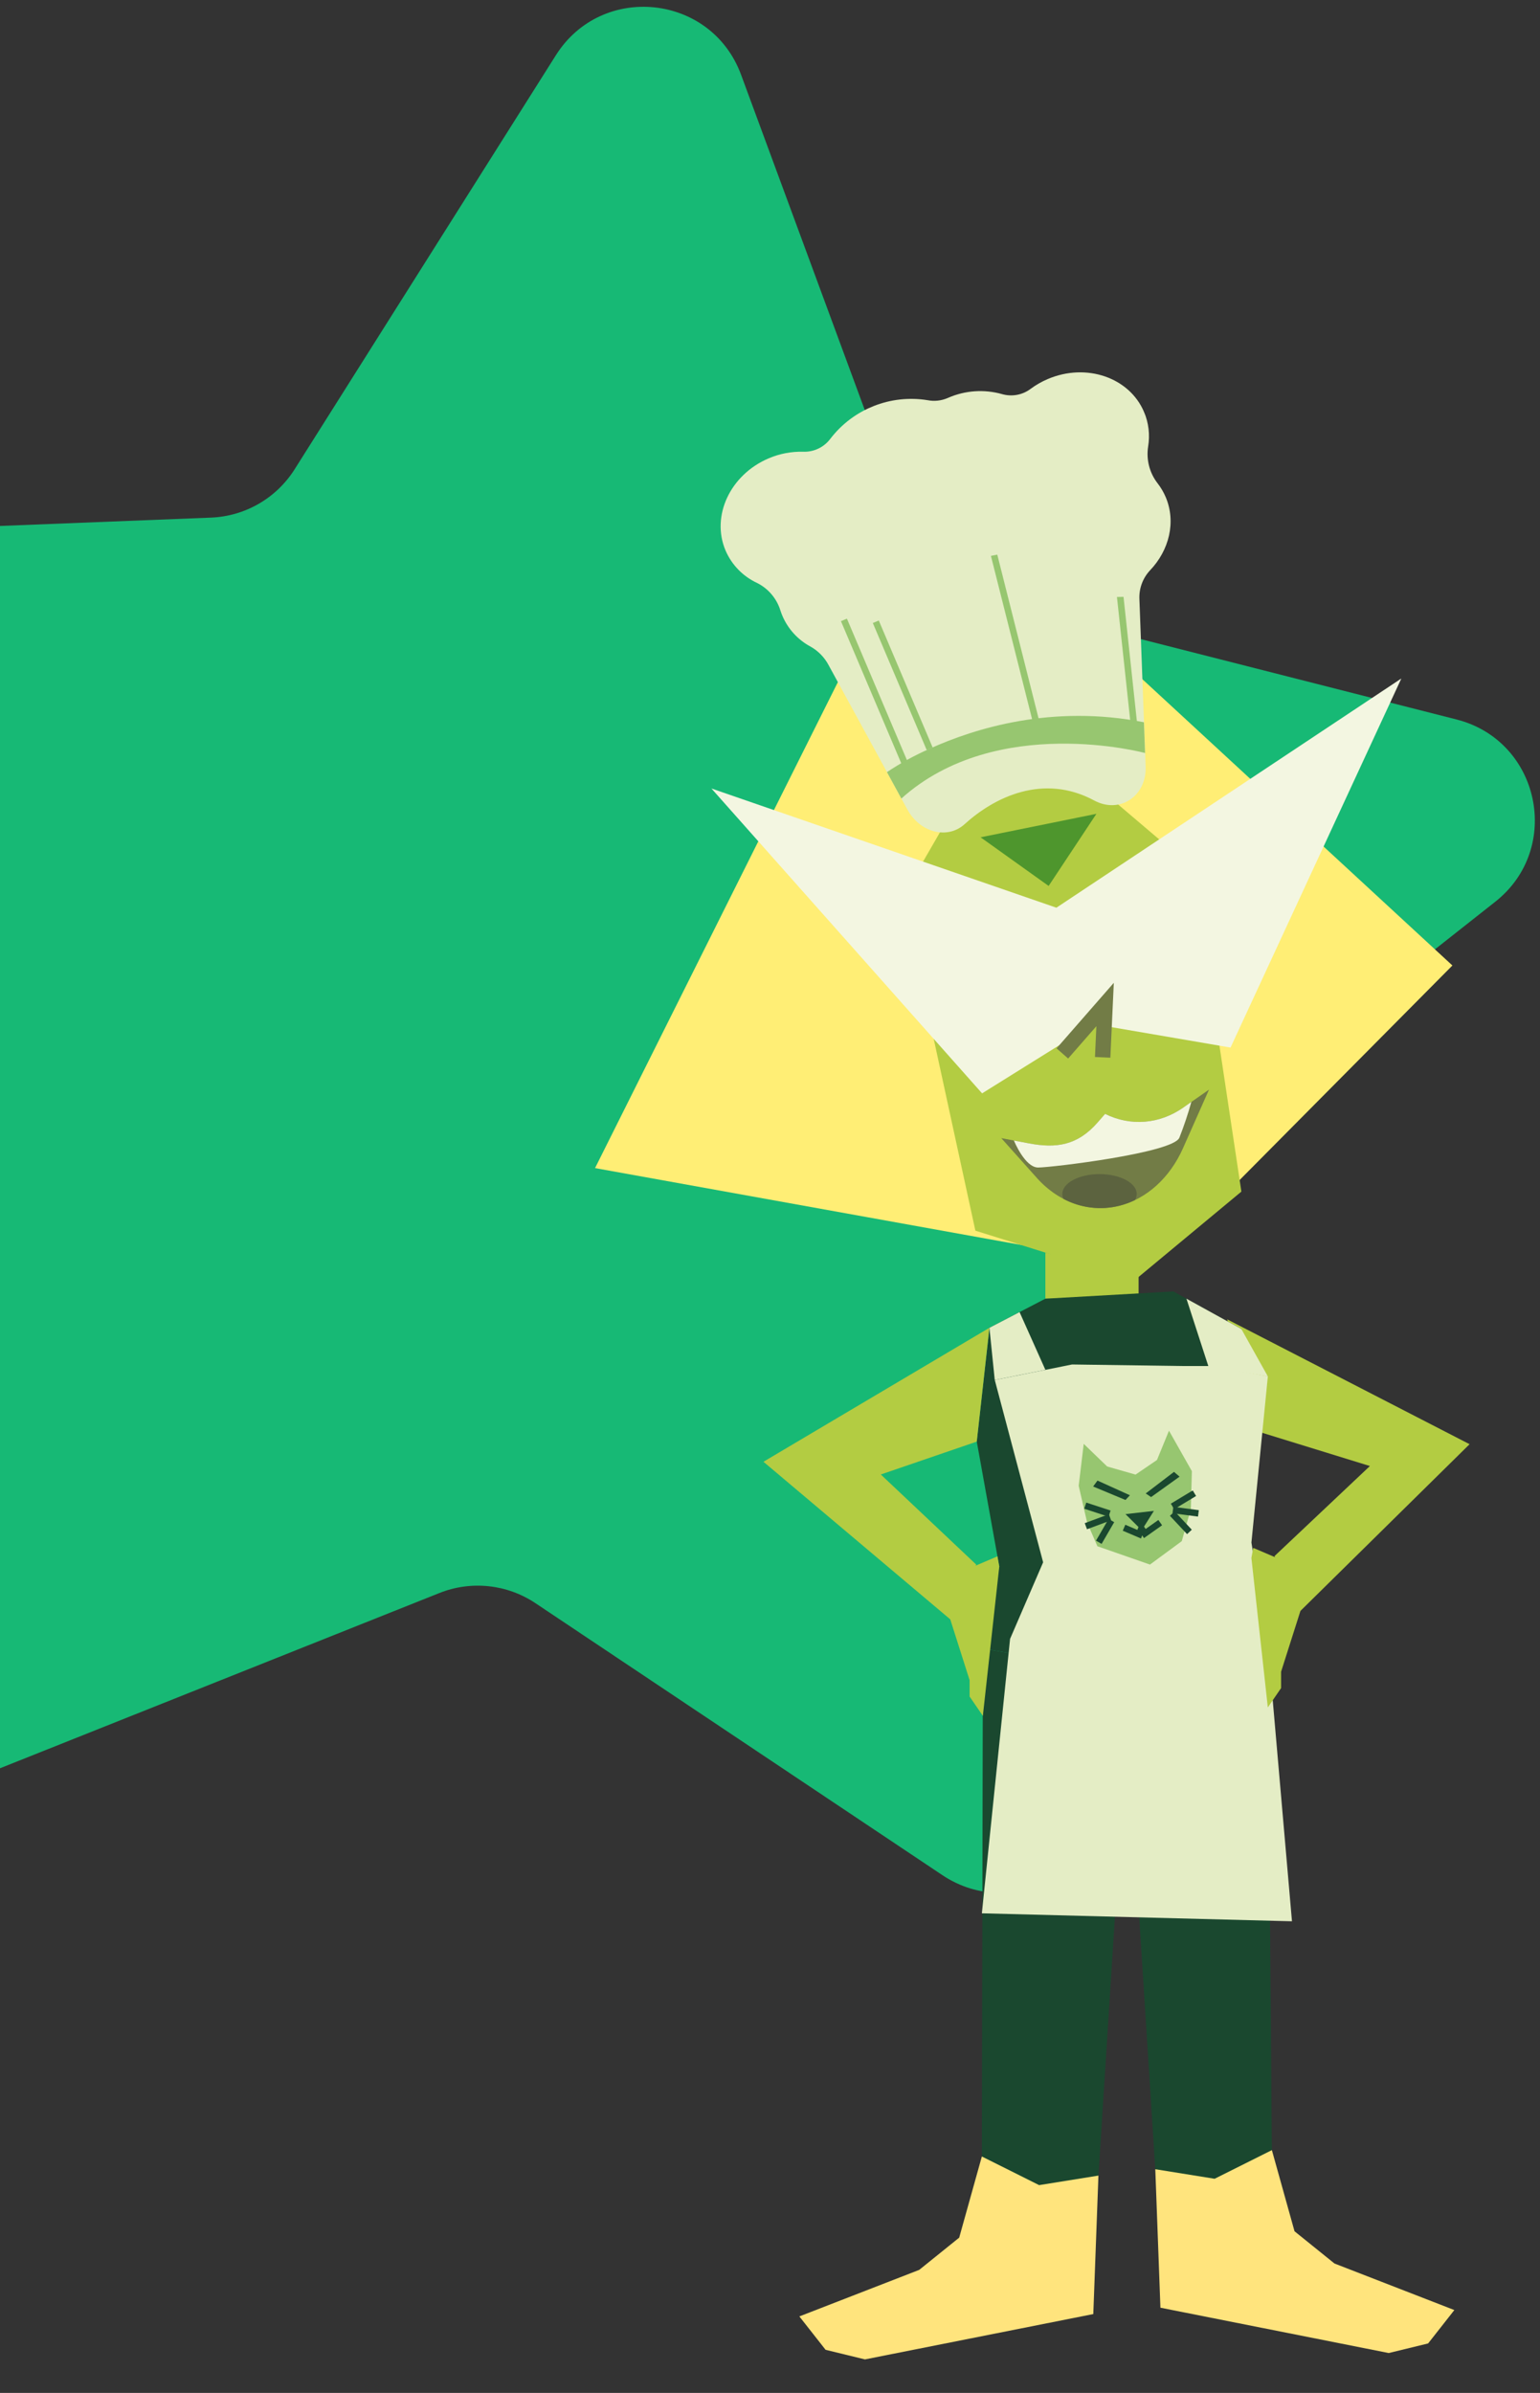 <?xml version="1.0" encoding="UTF-8"?><svg id="Layer_1" xmlns="http://www.w3.org/2000/svg" xmlns:xlink="http://www.w3.org/1999/xlink" viewBox="0 0 699.57 1086.26"><rect x="0" y="0" width="699.57" height="1086.26" fill="#333333" stroke="none"/><defs><style>.cls-1{clip-path:url(#clippath);}.cls-2,.cls-3,.cls-4{fill:none;}.cls-2,.cls-5,.cls-6,.cls-7,.cls-8,.cls-9,.cls-10,.cls-11,.cls-12,.cls-13,.cls-14,.cls-15{stroke-width:0px;}.cls-16{clip-path:url(#clippath-1);}.cls-3{stroke:#1a482f;stroke-width:2.94px;}.cls-3,.cls-4{stroke-miterlimit:10;}.cls-4{stroke:#727c46;stroke-width:7px;}.cls-5{fill:#f3f6e1;}.cls-6{fill:#727c46;}.cls-7{fill:#4e962d;}.cls-8{fill:#5c633f;}.cls-9{fill:#1a482f;}.cls-10{fill:#17b975;}.cls-11{fill:#b3cc42;}.cls-12{fill:#97c670;}.cls-13{fill:#ffe47d;}.cls-14{fill:#ffee75;}.cls-15{fill:#e4edc5;}</style><clipPath id="clippath"><rect class="cls-2" x="270.32" y="221.39" width="397.25" height="849.64"/></clipPath><clipPath id="clippath-1"><rect class="cls-2" x="349.42" y="171.18" width="199.56" height="210.25" transform="translate(-72.26 197.51) rotate(-23)"/></clipPath></defs><g id="Group_178"><path id="Path_336" class="cls-10" d="m-126.28,243.75l222.11-8.78c15.51-.61,29.72-8.82,38.01-21.94L252.52,25.07c20.87-33.05,70.58-27.82,84.12,8.85l76.99,208.53c5.38,14.56,17.57,25.55,32.62,29.37l215.42,54.79c37.88,9.64,48.27,58.53,17.58,82.73l-174.53,137.66c-12.19,9.61-18.86,24.61-17.86,40.1l14.46,221.81c2.54,39.01-40.75,64-73.25,42.29l-184.85-123.45c-12.91-8.62-29.23-10.34-43.65-4.59L-6.92,805.46c-36.31,14.47-73.45-18.98-62.85-56.6l60.28-213.95c4.21-14.94.8-31-9.13-42.94l-142.08-170.95c-24.98-30.07-4.65-75.73,34.41-77.27"/></g><g id="Group_173"><path id="Path_305" class="cls-11" d="m571.7,649.9l50.6,15.6-43.34,40.89,11.8,24.86,76.82-75.66-110.12-56.68,14.25,50.99Z"/><path id="Path_306" class="cls-14" d="m424.74,221.39l-154.43,308.86,206.24,37.17,69.86-14.92,113.37-114.22-235.05-216.88Z"/><path id="Path_307" class="cls-11" d="m443.08,558.65l-32.97-151.61,25.25-43.69,55.8-12.39,50.65,43.01,22.11,146.95-48.65,40.37-72.19-22.64Z"/><path id="Path_308" class="cls-5" d="m479.88,412.05l-156.7-54.12,122.95,138.4,50.49-31.48,62.37,10.69,77.59-167.54-156.7,104.05Z"/><path id="Path_309" class="cls-7" d="m445.46,380.09l52.6-10.66-21.7,32.74-30.9-22.07Z"/><path id="Path_310" class="cls-11" d="m474.88,568.62v20.91h42.35v-10.46l-42.35-10.45Z"/><path id="Path_311" class="cls-9" d="m449.46,602.74l-5.75,51.66,10.23,56.68,114.53-10.87-4.56-96.91-30.91-17.06-58.12,3.29-25.42,13.21Z"/><path id="Path_312" class="cls-9" d="m479.88,700.21l-25.93,10.87-7.46,37.28,50.16,8.47,15.24,28.13h16.94l36.94-14.91,10.17-23.72-7.46-46.11h-88.6Z"/><path id="Path_313" class="cls-9" d="m446.49,748.36l-.46,230.56,16.85,36.59,36.11-27.93,12.91-202.63-15.24-28.13-50.16-8.47Z"/><path id="Path_314" class="cls-13" d="m435.73,1015.77l-18.16,14.63-54.45,21.13,11.92,15.16,17.88,4.35,103.73-20.58,2.33-62.86-26.95,4.33-26.01-13-10.29,36.84Z"/><path id="Path_315" class="cls-9" d="m575.94,746.33l1.82,229.71-16.85,36.59-36.11-27.93-12.91-202.64,15.24-28.13,48.81-7.62Z"/><path id="Path_316" class="cls-13" d="m527.13,1047.57l103.73,20.58,17.88-4.35,11.92-15.16-54.45-21.13-18.15-14.63-10.29-36.84-26.01,13-26.95-4.33,2.33,62.86Z"/><path id="Path_317" class="cls-15" d="m449.46,602.74l2.42,23.7,23-4.62-11.72-26.19-13.7,7.12Z"/><path id="Path_318" class="cls-15" d="m563.91,603.3l12.03,21.51-27.06-4.74-9.92-30.54,24.95,13.77Z"/><path id="Path_319" class="cls-15" d="m451.89,626.44l21.97,82.76-15.02,34.76-12.81,124.58,140.87,3.62-10.96-125.82-7.46-46.11,7.46-75.4-24.37-4.73h-14.39l-50.17-.7-35.12,7.06Z"/><path id="Path_320" class="cls-12" d="m536.84,699.6l-14.45,10.63-23.88-8.32-4.65-10.73-3.85-16.71,2.29-19.03,10.65,10.27,12.89,3.68,9.74-6.64,5.45-13.29,10.4,18.37-.47,17.13-4.12,14.65Z"/><path id="Path_321" class="cls-9" d="m498.56,672.11l14.72,6.66-2.02,2.14-14.68-6.12,1.97-2.69Z"/><path id="Path_322" class="cls-9" d="m533.31,668.15l-12.85,9.8,2.45,1.64,12.93-9.27-2.53-2.17Z"/><path id="Path_323" class="cls-3" d="m518.6,693.54l-1.11,2.9-6.88-2.93"/><path id="Path_324" class="cls-3" d="m518.31,693.57l1.74,2.57,7-4.95"/><path id="Path_325" class="cls-9" d="m511.27,687.33l12.91-1.47-5.54,8.78-7.37-7.31Z"/><line id="Line_7" class="cls-3" x1="504.04" y1="687.1" x2="492.99" y2="683.49"/><line id="Line_8" class="cls-3" x1="504.23" y1="688.75" x2="493.28" y2="692.82"/><line id="Line_9" class="cls-3" x1="504.87" y1="690.25" x2="499.15" y2="700.11"/><line id="Line_10" class="cls-3" x1="532.63" y1="683.84" x2="542.58" y2="677.84"/><line id="Line_11" class="cls-3" x1="532.82" y1="685.49" x2="544.4" y2="686.99"/><line id="Line_12" class="cls-3" x1="532.53" y1="687.1" x2="540.32" y2="695.41"/><path id="Path_326" class="cls-11" d="m449.46,602.74l-102.65,60.82,84.85,71.53,11.8-24.86-43.34-40.89,43.59-14.93"/><path id="Path_327" class="cls-11" d="m453.11,706.49l-25.29,10.79,3.84,17.8,8.8,27.64v7.42l6.02,8.77,7.46-67.83-.83-4.59Z"/><path id="Path_328" class="cls-11" d="m569.3,702.65l25.29,10.8-3.84,17.8-8.8,27.64v7.42l-6.02,8.77-7.46-67.83.83-4.59Z"/><g id="Group_172"><g class="cls-1"><g id="Group_171"><path id="Path_329" class="cls-6" d="m454.83,516.65l12.65,2.39c12.39,2.34,22.05.94,31.17-9.53l3.37-3.87h0c11.59,5.76,24.72,4.69,35.58-2.9l11.61-8.11-11.82,26.61c-5.97,13.44-16.52,22.99-28.83,26.09-13.45,3.4-27.42-1.29-37.53-12.59l-16.19-18.1Z"/><path id="Path_330" class="cls-5" d="m537.59,502.74c-10.85,7.59-23.98,8.65-35.58,2.9l-3.38,3.87c-9.11,10.47-18.77,11.86-31.17,9.53l-6.88-1.3s4.97,12.25,11.01,12.25,61.28-6.62,64.15-13.52c2.1-5.32,3.92-10.75,5.45-16.26l-3.62,2.53Z"/><path id="Path_331" class="cls-8" d="m516.38,542c0-4.98-7.56-9.02-16.9-9.02s-16.9,4.04-16.9,9.02c0,.78.18,1.54.53,2.24,7.8,4.14,16.86,5.24,25.43,3.09,2.42-.61,4.77-1.47,7.01-2.55.52-.83.81-1.79.82-2.78"/><path id="Path_332" class="cls-11" d="m482.59,478.2l19.42-22.21-1.11,23.99"/><path id="Path_333" class="cls-4" d="m482.59,478.2l19.42-22.21-1.11,23.99"/></g></g></g></g><g id="Group_176"><g class="cls-16"><g id="Group_154"><path id="Path_271" class="cls-15" d="m519.7,187.02c-6.66-15.69-26.22-22.39-43.7-14.97-2.77,1.17-5.4,2.67-7.82,4.47-3.73,2.81-8.57,3.68-13.05,2.37-8.07-2.26-16.67-1.67-24.36,1.67l-.41.17c-2.81,1.19-5.91,1.53-8.9.95-16.87-2.77-33.9,3.97-44.29,17.54-2.91,3.86-7.53,6.04-12.35,5.84-5.37-.13-10.71.89-15.65,3.01-17.47,7.42-26.24,26.15-19.58,41.83,2.81,6.51,7.91,11.76,14.35,14.74,5.08,2.55,8.9,7.06,10.58,12.5.26.82.57,1.64.91,2.45,2.57,5.99,7.1,10.92,12.86,13.98,3.45,1.96,6.26,4.86,8.11,8.36l35.81,65.56c5.73,10.49,18.2,13.71,25.99,6.63,13.3-12.1,35.6-23.25,58.86-10.74,11.53,6.2,23.88-1.88,23.37-15.5l-2.83-75.76c-.26-4.86,1.47-9.62,4.79-13.18,8.72-9.1,11.95-21.99,7.14-33.3-.95-2.23-2.18-4.33-3.67-6.24-3.67-4.72-5.23-10.75-4.31-16.66.89-5.31.26-10.76-1.84-15.72"/><path id="Path_272" class="cls-12" d="m402.92,350.5c6.15-4.1,12.64-7.65,19.4-10.62,20.57-9.32,55.78-20.22,97.33-12.01l.52,13.96s-67.46-18.19-110.71,20.66l-6.55-12Z"/><rect id="Rectangle_168" class="cls-12" x="408.62" y="279.73" width="2.94" height="62.64" transform="translate(-88.94 184.99) rotate(-23)"/><path id="Path_273" class="cls-12" d="m514,332.42l-6.61-61.43,2.99-.05,6.6,61.43-2.99.05Z"/><path id="Path_274" class="cls-12" d="m469.81,330.29l-19.67-77.95,2.89-.58,19.67,77.95-2.9.58Z"/><rect id="Rectangle_171" class="cls-12" x="396.66" y="278.37" width="2.94" height="75.5" transform="translate(-91.88 180.72) rotate(-23)"/></g></g></g></svg>